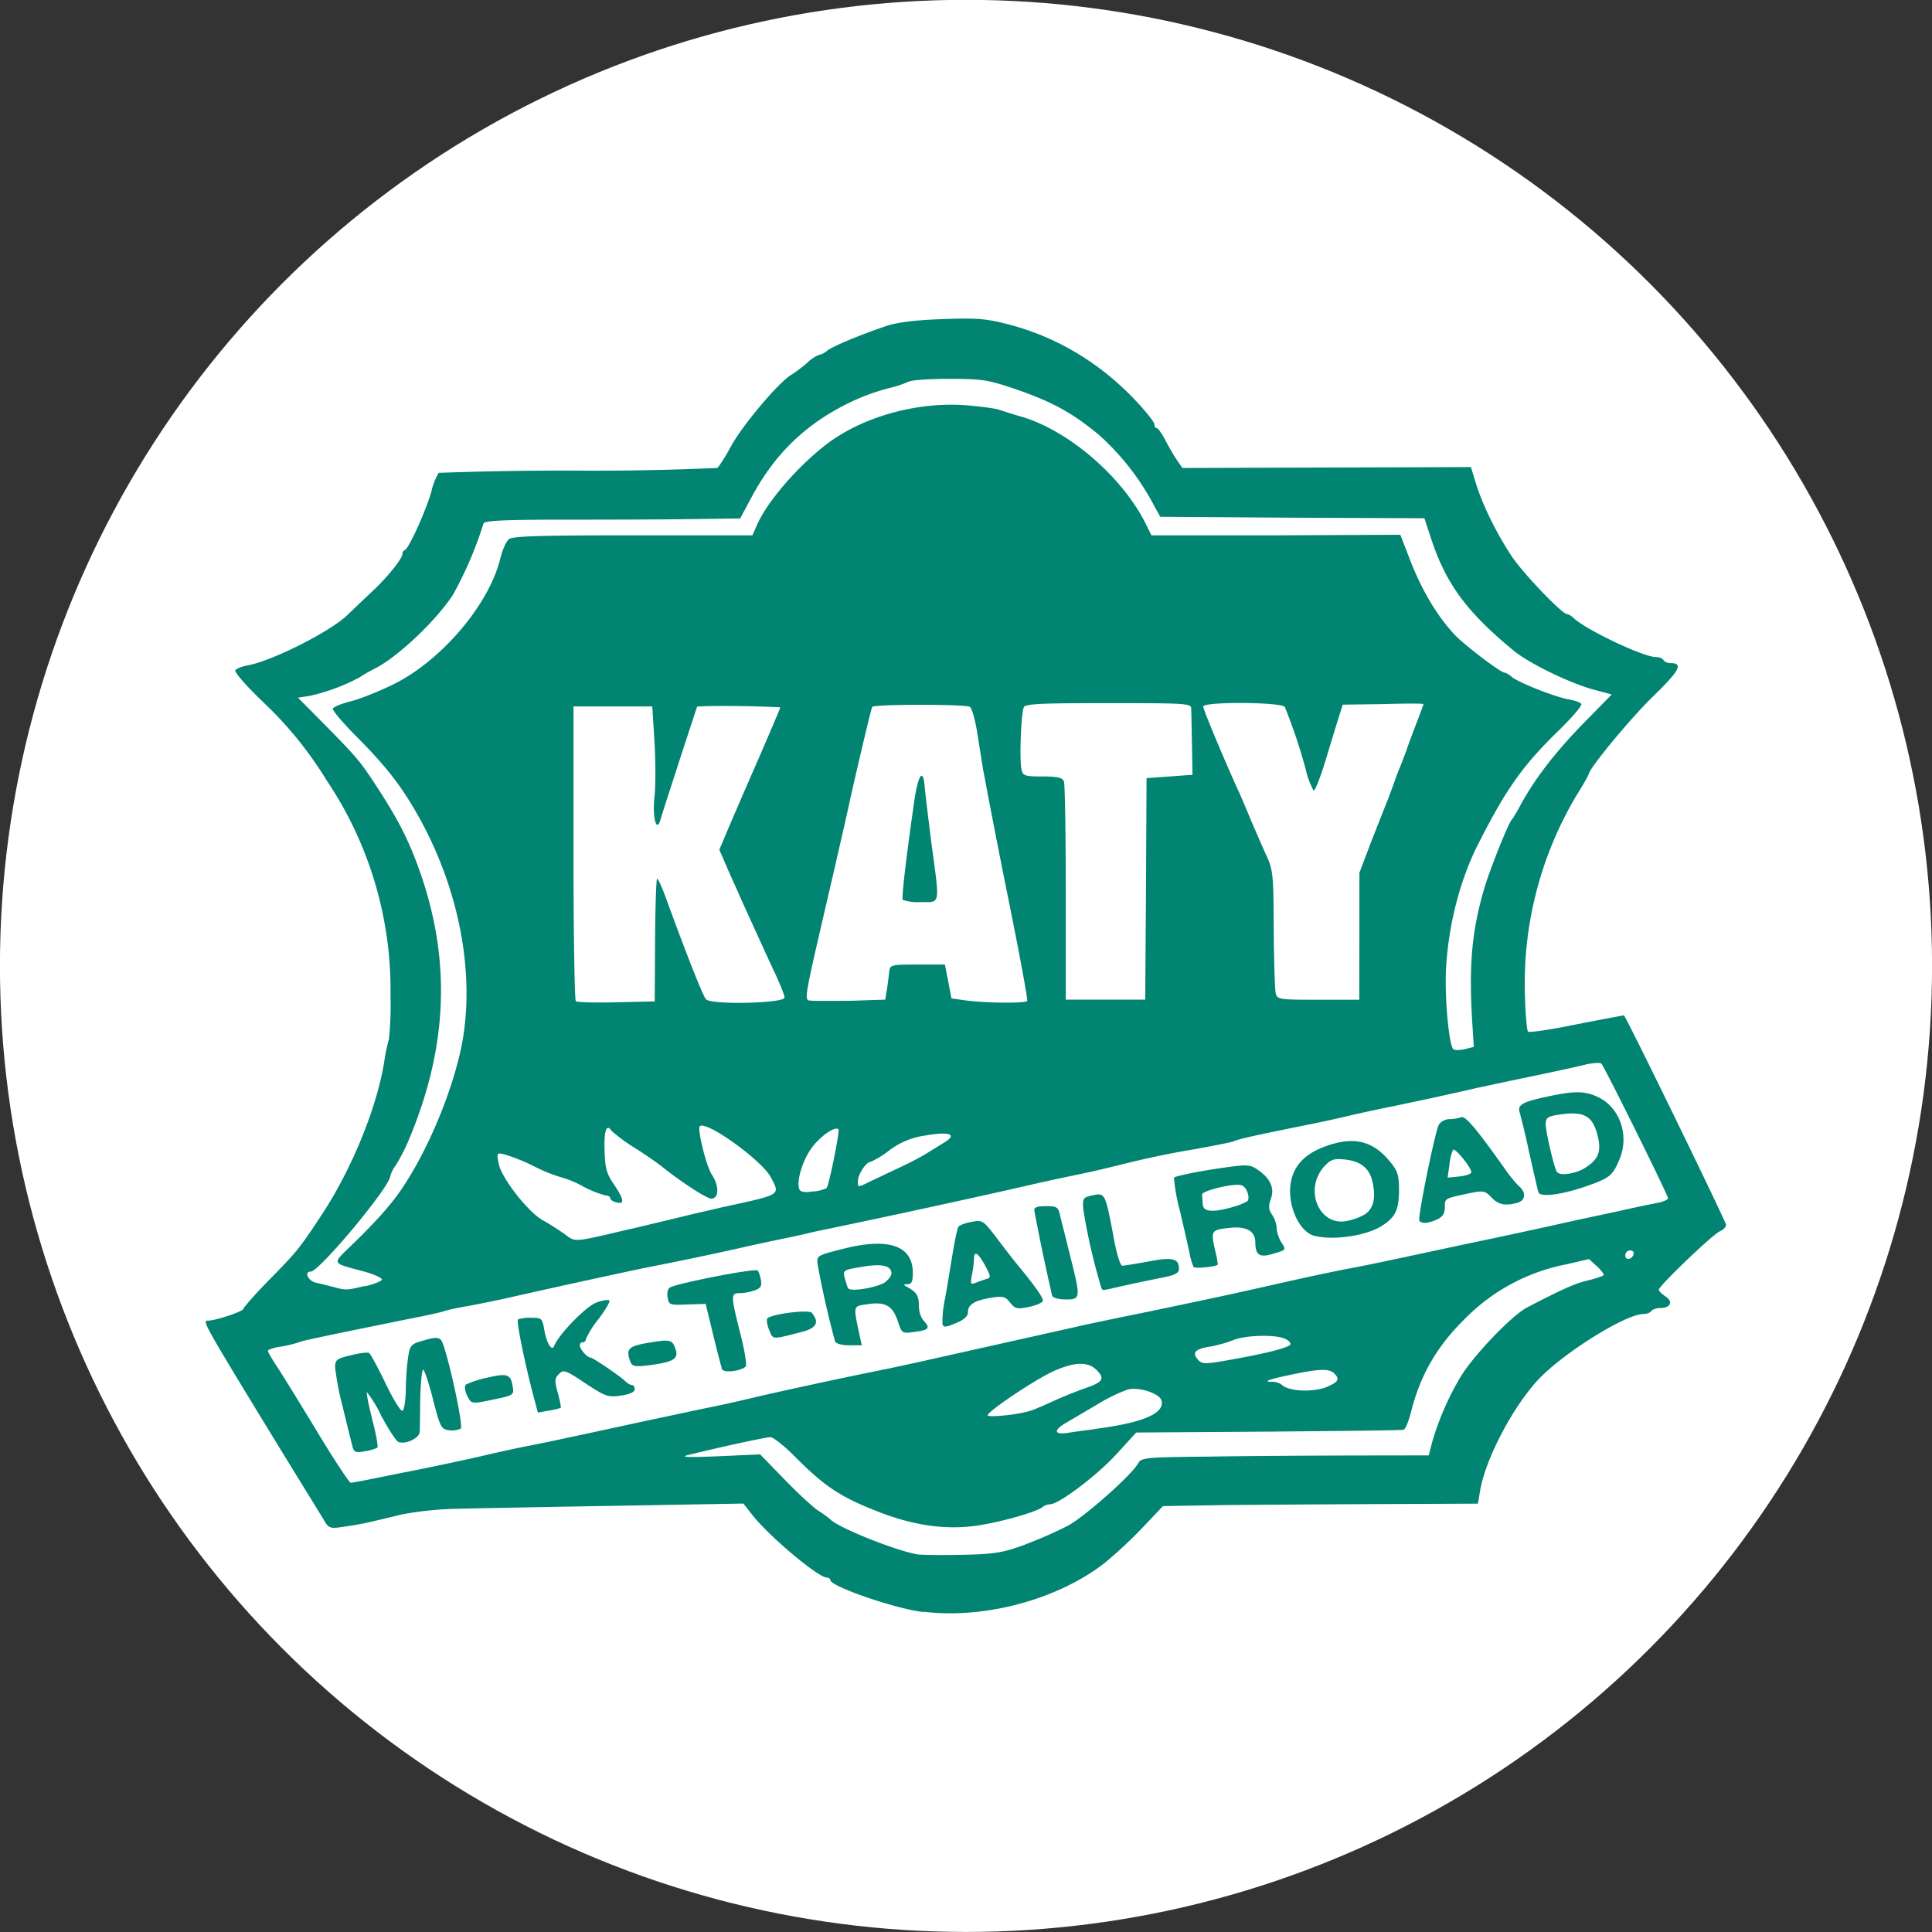 <svg xmlns="http://www.w3.org/2000/svg" width="65.8" height="65.8" viewBox="0 0 17.41 17.41"><rect x="0" y="0" width="17.41" height="17.41" fill="#333333" stroke="none"/><g transform="translate(-102.282 42.237)"><circle class="st1" cx="110.987" cy="-33.533" r="8.573" fill="#fff" stroke="#fff" stroke-width=".265" stroke-miterlimit="10"/><path d="M110.604-27.71c-.257-.03-.839-.232-.839-.288 0-.011-.015-.023-.032-.023-.08 0-.537-.386-.68-.575l-.072-.092-1.13.02c-.622.01-1.272.023-1.447.027a3.13 3.13 0 00-.496.05c-.372.09-.365.088-.542.114-.1.016-.121.01-.155-.045-.02-.036-.229-.372-.46-.75-.63-1.032-.647-1.064-.597-1.064.069 0 .322-.083.322-.108 0-.01.102-.127.227-.255.26-.264.277-.287.476-.588.27-.408.499-.967.565-1.38a1.66 1.66 0 01.043-.207 2.95 2.95 0 00.014-.387 3.384 3.384 0 00-.575-1.943 3.411 3.411 0 00-.58-.713c-.144-.138-.253-.264-.244-.28.01-.014.06-.035.112-.044.227-.042.752-.309.901-.456.04-.038.132-.127.206-.196.148-.136.287-.309.287-.352 0-.015.011-.032.023-.036.036-.015.187-.348.238-.525a.582.582 0 01.066-.17 31.1 31.1 0 011.25-.02 24.885 24.885 0 001.26-.024c.015-.01.07-.095.121-.189.096-.183.427-.576.54-.646.038-.023.106-.074.151-.113a.33.33 0 01.11-.073c.014 0 .044-.014.068-.035.045-.038.303-.146.539-.225.088-.03.266-.053.497-.06.306-.012.391-.006.59.045.44.113.83.346 1.152.686.095.1.172.198.172.217 0 .019.01.034.02.034.012 0 .046.047.076.104.029.057.076.138.104.18l.052.075 2.6-.008.049.16c.062.192.181.436.317.641.1.153.456.524.5.524.013 0 .041.017.06.036.107.103.627.351.74.351.029 0 .059.01.069.027.01.017.04.028.067.028.114 0 .078.068-.158.297-.208.202-.584.657-.584.707 0 .005-.049.094-.11.19a3.308 3.308 0 00-.464 1.77c.003.186.019.345.028.356.01.011.21-.018.44-.066.233-.045.423-.081.425-.08.029.03.92 1.86.92 1.887 0 .02-.024.045-.052.057-.06.02-.554.495-.554.528 0 .011.026.038.06.06.072.048.046.105-.047.105-.036 0-.071.014-.081.028-.01.015-.042.026-.07.026-.164 0-.741.363-.96.604-.225.247-.467.712-.512.988l-.02.117-.942.004c-.516.003-1.155.006-1.417.01l-.479.008-.183.193a4.014 4.014 0 01-.336.314c-.42.332-1.085.513-1.639.445zm.913-.608a3.83 3.83 0 00.388-.17c.156-.085.574-.456.634-.563.027-.051.07-.055.645-.06.34-.006.922-.009 1.294-.01l.679-.001.03-.117a2.55 2.55 0 01.25-.579c.107-.187.468-.567.608-.638.308-.16.429-.216.552-.244.075-.019.138-.04.138-.05a.3.3 0 00-.066-.079l-.068-.062-.202.047a1.75 1.75 0 00-.92.495c-.25.246-.4.507-.482.838-.021.081-.05.153-.067.158-.015.006-.563.011-1.219.017l-1.19.008-.178.195c-.176.192-.52.452-.599.452-.02 0-.051.01-.066.024-.049.043-.382.138-.592.168-.277.04-.564 0-.876-.12-.354-.137-.492-.228-.768-.505-.094-.095-.192-.172-.217-.172-.041 0-.412.08-.74.16-.082.02-.009.023.267.012l.38-.017.214.22c.117.122.255.25.308.286a.988.988 0 01.111.08c.063.07.56.271.772.313.037.008.223.01.413.006.3-.006.37-.02.567-.091zm-5.573-.654c.261-.052.579-.12.709-.151.128-.03.295-.066.37-.081.132-.024.382-.078 1.102-.234.183-.038.425-.091.539-.114.113-.022.306-.066.426-.095.25-.058.787-.175 1.212-.26l.263-.057 1.417-.317c.06-.015.352-.076.648-.136.724-.152.724-.152 1.225-.265.244-.055.497-.108.565-.12.068-.012.31-.061.536-.11l.524-.112a68.492 68.492 0 001.005-.217l.388-.083c.143-.033.3-.065.35-.074.049-.011.09-.028.09-.042 0-.028-.573-1.185-.601-1.213-.01-.01-.068-.005-.13.006-.06.017-.29.066-.509.112-.219.045-.442.094-.497.105-.168.04-.5.112-.756.165a15.85 15.85 0 00-.372.08 10.31 10.31 0 01-.414.09c-.408.083-.586.12-.633.142-.022.01-.183.041-.36.073a8.07 8.07 0 00-.673.142c-.046.01-.176.044-.29.068-.317.066-.411.087-.605.132a108.207 108.207 0 01-1.859.402 5.397 5.397 0 01-.25.056c-.09.019-.27.056-.398.086a31.97 31.97 0 01-.841.176c-.178.036-.864.185-1.28.28-.098.022-.253.053-.345.07-.09.015-.184.036-.206.043-.023.01-.147.038-.276.063-.673.136-.98.2-1.019.213a1.118 1.118 0 01-.213.051c-.05.01-.09.025-.09.034 0 .011.042.083.094.16.05.078.213.341.36.585.148.244.28.444.293.444.016 0 .24-.044.501-.098zm-.491-.251c-.011-.043-.05-.199-.085-.346a2.538 2.538 0 01-.066-.344c0-.072.013-.08.141-.111.078-.02.152-.029.165-.02.013.006.081.133.15.277.069.143.137.253.152.243.014-.01.027-.092.029-.186 0-.093.01-.225.02-.292.017-.113.025-.123.142-.156.098-.029.13-.03.155-.004.044.047.206.77.178.799a.194.194 0 01-.102.015c-.074-.01-.082-.023-.148-.278-.037-.147-.077-.268-.089-.268-.01 0-.022.113-.026.255-.002.14-.003.278-.005.306-.004.057-.129.115-.191.09-.019-.005-.089-.112-.155-.235a1.1 1.1 0 00-.13-.214c-.006.006.016.117.049.248.034.132.055.245.045.253a.414.414 0 01-.113.032c-.09.015-.099.01-.116-.064zm1.63-.457c-.079-.305-.149-.652-.133-.667a.325.325 0 01.117-.015c.096 0 .102.005.119.104.02.124.07.204.09.149.044-.108.292-.361.383-.391.054-.02.105-.027.115-.017.007.01-.036.083-.098.166a.837.837 0 00-.114.18c0 .017-.014.03-.028.03-.016 0-.027.01-.027.028 0 .032.066.11.097.11.02 0 .26.162.312.212.018.018.046.035.06.035.015 0 .026.017.026.038 0 .025-.045.046-.124.057-.116.017-.138.01-.32-.11-.18-.12-.198-.126-.238-.085-.04.038-.042.06-.011.172.019.07.03.13.026.134a.759.759 0 01-.107.025l-.099.017zm-.593.017c-.019-.042-.024-.084-.01-.097a.858.858 0 01.192-.062c.187-.044.215-.032.232.092.01.06-.004.07-.154.1-.223.048-.221.048-.26-.035zm2.298-.237a8.78 8.78 0 01-.08-.312l-.067-.275-.164.005c-.157.006-.167.006-.178-.06-.008-.038 0-.08.017-.091.048-.036.76-.176.792-.155.01.005.022.042.03.081.011.057 0 .078-.053.097a.438.438 0 01-.134.026c-.085 0-.085.017.002.363.04.153.06.287.049.298-.047.044-.2.06-.215.023zm-.824-.062c-.045-.12-.024-.144.169-.176.194-.032.21-.028.24.07.022.077-.03.106-.237.133-.13.017-.156.01-.172-.027zm1.843-.187a8.542 8.542 0 01-.157-.693c-.01-.08-.005-.082.225-.14.41-.106.631-.033.633.213 0 .08-.01.104-.047.104-.042.001-.042.006.008.032.075.044.094.077.094.172 0 .044.02.104.047.13.057.063.042.08-.094.097-.104.015-.108.011-.142-.093-.047-.143-.112-.181-.27-.158-.138.02-.134.005-.076.281l.02.09h-.114c-.068 0-.12-.016-.127-.035zm.446-.53c.034-.024.062-.061.062-.082 0-.072-.087-.091-.266-.06-.167.027-.172.031-.155.1.01.037.023.08.03.092.019.036.254-.004.329-.05zm-1.04.426c-.019-.045-.026-.093-.015-.104.04-.04.373-.081.399-.05.07.084.045.135-.08.17-.286.073-.266.075-.304-.016zm1.562-.049a.938.938 0 01.022-.227c.021-.113.051-.3.07-.415.019-.116.042-.223.051-.237.01-.015.063-.036.12-.045.098-.019.103-.016.232.153.072.096.162.212.202.259.142.174.208.268.208.298 0 .016-.055.04-.121.055-.11.023-.127.02-.174-.037-.043-.056-.066-.06-.164-.046-.154.025-.216.062-.216.128 0 .039-.032.068-.096.097-.11.045-.118.045-.134.017zm.398-.41c.04-.011.038-.025-.014-.121-.064-.117-.1-.138-.1-.057a.871.871 0 01-.019.144c-.015.081-.01.087.036.068.029-.011.072-.027.096-.034zm.59.15a19.828 19.828 0 01-.16-.764c-.005-.03.022-.042.103-.042.099 0 .112.007.129.084.01.044.053.209.09.362.097.385.097.395-.04.395-.065 0-.114-.015-.122-.034zm.444-.069a5.387 5.387 0 01-.163-.707c-.008-.102-.002-.109.086-.128.109-.023.113-.017.185.366.026.15.062.269.08.269.014 0 .122-.017.235-.038.218-.042.276-.028.276.066 0 .038-.036.057-.145.078-.08.016-.23.047-.339.071-.225.051-.2.05-.215.023zm.83-.19a.59.59 0 01-.035-.12c-.01-.053-.05-.223-.086-.38a1.655 1.655 0 01-.055-.304c.008-.011.162-.045.344-.074.31-.047.334-.047.4-.004.121.078.165.169.13.267-.024.068-.022.098.01.145a.256.256 0 01.042.121c0 .036.02.095.043.13.044.067.042.067-.071.1-.125.039-.163.016-.165-.101 0-.104-.083-.15-.241-.13-.16.018-.161.024-.118.215a.73.73 0 01.021.115c-.023.021-.21.038-.22.02zm.347-.538a.552.552 0 00.136-.052c.032-.027-.002-.127-.047-.144-.062-.025-.361.048-.359.083l.007.09c.004.065.089.073.263.024zm.746.26c-.14-.035-.249-.275-.217-.477.027-.155.123-.26.303-.327.258-.098.435-.058.591.133.07.085.082.12.082.264-.002.176-.034.242-.165.322-.14.084-.43.126-.593.084zm.448-.193c.078-.05.102-.14.076-.276-.024-.135-.102-.204-.25-.22-.101-.01-.128-.003-.187.06-.188.204-.052.542.2.494a.536.536 0 00.161-.058zm.494.054c-.016-.026.14-.795.175-.861.015-.03.06-.053.095-.053a.373.373 0 00.108-.017c.038-.015.138.104.425.51.027.036.068.085.094.11.069.059.06.13-.013.151-.112.03-.172.017-.234-.049-.055-.058-.074-.062-.18-.041-.248.052-.24.048-.24.13 0 .056-.02.087-.07.11-.081.037-.142.041-.16.01zm.468-.434c.01-.03-.145-.225-.164-.204a.43.43 0 00-.032.132l-.017.119.102-.01c.057-.005.106-.022.111-.035zm.605.178c-.007-.021-.043-.182-.083-.357a7.137 7.137 0 00-.085-.36c-.023-.064.019-.092.193-.132.295-.066.387-.068.516-.006.196.095.281.348.188.564-.062.143-.084.162-.292.236-.231.08-.422.104-.437.055zm.416-.216c.12-.074.15-.141.123-.272-.046-.204-.125-.248-.37-.208-.088.015-.103.028-.103.085 0 .066.074.386.1.427.025.04.161.021.25-.032zm-4.413 2.35c.433-.056.631-.14.601-.256-.017-.064-.202-.125-.302-.1a1.46 1.46 0 00-.272.132l-.282.166c-.121.07-.115.112.014.093.056-.01.166-.024.242-.034zm-.578-.164c.03-.01.123-.05.206-.088.083-.038.212-.09.287-.116.159-.054.178-.086.1-.164-.077-.078-.202-.072-.387.011-.18.083-.609.373-.593.399.013.02.302-.01.387-.044zm2.672-.217c.102-.043.115-.068.063-.12-.044-.044-.133-.042-.38.01-.212.044-.273.066-.176.066a.14.14 0 01.081.025c.064.063.282.072.412.02zm-.816-.253c.28-.051.448-.095.48-.123.014-.01-.004-.036-.038-.053-.081-.043-.361-.038-.478.011-.05.021-.142.046-.204.057-.13.02-.163.052-.114.111.042.051.06.051.354-.003zm-7.854-.652c.081-.019.15-.047.151-.06.003-.015-.074-.05-.172-.076-.283-.076-.278-.062-.11-.225.218-.21.362-.37.458-.512.259-.38.5-.98.561-1.402.087-.594-.047-1.284-.37-1.892-.164-.306-.31-.5-.588-.779-.126-.126-.225-.243-.221-.258.005-.017.078-.046.16-.067.084-.02.256-.09.384-.152.437-.216.866-.722.966-1.138.019-.076.053-.153.078-.172.032-.027.298-.034 1.118-.034h1.075l.04-.09c.09-.209.359-.522.622-.726.323-.25.818-.39 1.264-.356.134.011.27.029.302.042.032.01.114.038.184.057.425.12.909.532 1.126.956l.058.117h1.123l1.12-.005.073.189c.109.29.245.525.41.705.077.086.42.349.457.349.011 0 .042.017.064.038.059.05.39.181.512.202.053.01.106.026.114.041.01.016-.082.121-.2.237-.33.32-.48.535-.732 1.033-.159.316-.26.705-.285 1.093-.017.257.023.706.064.748.011.011.059.011.104 0l.081-.02-.014-.22c-.032-.523-.004-.833.113-1.224.052-.17.214-.577.244-.605.008-.008.046-.07.082-.138.128-.233.306-.465.56-.726l.258-.263-.168-.045c-.217-.06-.578-.236-.716-.35-.425-.35-.61-.602-.745-1.013l-.059-.18-1.19-.005-1.19-.008-.048-.085a2.28 2.28 0 00-.506-.654c-.242-.2-.42-.298-.764-.416-.234-.079-.29-.088-.582-.088-.177 0-.346.01-.374.028a1.035 1.035 0 01-.185.059 1.967 1.967 0 00-.316.115c-.41.193-.7.47-.914.875l-.097.181-.468.006c-.258.004-.775.005-1.151.005-.522 0-.686.01-.694.034a3.399 3.399 0 01-.276.644c-.155.237-.499.56-.7.662a1.472 1.472 0 00-.141.081 1.78 1.78 0 01-.45.167l-.105.016.236.238c.298.303.327.337.478.57.204.313.299.506.403.812.26.777.226 1.533-.108 2.341a1.736 1.736 0 01-.127.252.303.303 0 00-.05.098c0 .093-.64.861-.717.861-.063 0-.023.084.047.1.042.009.113.027.159.039.112.03.117.03.283-.01zm11.431-.29c.005-.018-.008-.033-.032-.033a.044.044 0 00-.043.045c0 .047.058.04.075-.01zm-9.03-.228l.443-.106c.053-.014.22-.052.37-.087.545-.119.527-.107.443-.27-.08-.153-.584-.516-.641-.461-.024.025.06.365.108.435.068.102.066.217-.004.217-.044 0-.293-.164-.457-.298a4.056 4.056 0 00-.227-.155 1.63 1.63 0 01-.214-.156c-.045-.071-.07-.005-.064.169.004.164.017.213.083.31.093.138.1.185.025.164-.032-.006-.057-.024-.057-.038 0-.014-.02-.024-.041-.024a.938.938 0 01-.206-.083.909.909 0 00-.199-.082 1.42 1.42 0 01-.228-.092 1.877 1.877 0 00-.273-.112c-.077-.018-.077-.018-.058.082.022.126.264.436.397.51.054.03.141.085.194.123.106.077.066.08.607-.047zm1.757-.366c.022-.023.122-.516.107-.531-.03-.032-.172.07-.245.174-.08.113-.133.292-.108.364.01.027.045.034.12.023a.319.319 0 00.125-.03zm.381-.055c.046-.02.155-.074.246-.116.09-.041.21-.102.263-.135l.175-.108c.117-.072.042-.099-.177-.06a.69.69 0 00-.323.134.814.814 0 01-.17.104c-.038 0-.112.113-.112.172 0 .058-.002.058.098.01zm-1.926-2.174c.002-.3.01-.551.018-.559.007-.005.04.065.075.16.182.5.336.891.365.925.041.053.709.038.709-.015 0-.019-.037-.111-.08-.206-.076-.16-.166-.361-.3-.654-.03-.07-.091-.202-.133-.299l-.075-.173.072-.17c.04-.095.164-.382.277-.64.112-.258.202-.47.2-.473a10.278 10.278 0 00-.651-.011l-.098.004-.156.476c-.084.261-.164.504-.173.54-.036.13-.076-.015-.055-.204.011-.096.01-.319 0-.493l-.02-.32h-.71v1.318c0 .726.01 1.327.021 1.338.01.01.174.015.365.01l.346-.008zm2.089.44c.007-.048.017-.118.02-.156.008-.068.012-.07.256-.07h.247l.03.153.029.152.136.019c.193.024.53.026.546.004.008-.011-.074-.45-.18-.972a85.365 85.365 0 01-.217-1.115l-.056-.35c-.018-.102-.044-.198-.063-.213-.03-.025-.862-.025-.88 0-.008.01-.12.482-.2.837-.018.09-.082.365-.137.607-.299 1.292-.284 1.192-.202 1.204.036.002.198.002.36 0l.296-.01zm.143-.81c-.01-.02.021-.308.099-.856.035-.26.083-.344.098-.17.004.053.032.282.06.506.078.58.086.541-.094.541a.423.423 0 01-.163-.02zm2.192-.096l.005-1 .208-.015.206-.015-.005-.274c-.003-.153-.005-.299-.007-.325 0-.044-.055-.047-.742-.047-.564 0-.749.005-.764.034-.027.041-.043.476-.023.565.014.056.03.062.19.062.135 0 .179.01.192.044.01.023.017.476.017 1.005v.962h.716zm1.923.425v-.572l.11-.29.135-.342c.013-.03.038-.098.057-.15.019-.054.043-.122.056-.152.014-.03.042-.106.065-.167.02-.06.064-.177.096-.26a3.24 3.24 0 00.059-.159c0-.006-.165-.006-.365 0l-.363.005-.048.151-.12.394c-.042.132-.084.236-.095.229a.74.74 0 01-.07-.188 4.825 4.825 0 00-.189-.565c-.028-.045-.735-.05-.735-.004 0 .027.157.403.302.728.029.06.084.19.125.29.042.097.104.241.14.32.062.132.066.174.068.66.002.285.01.548.017.582.015.06.025.062.384.062h.37z" fill="#018471"/></g></svg>
